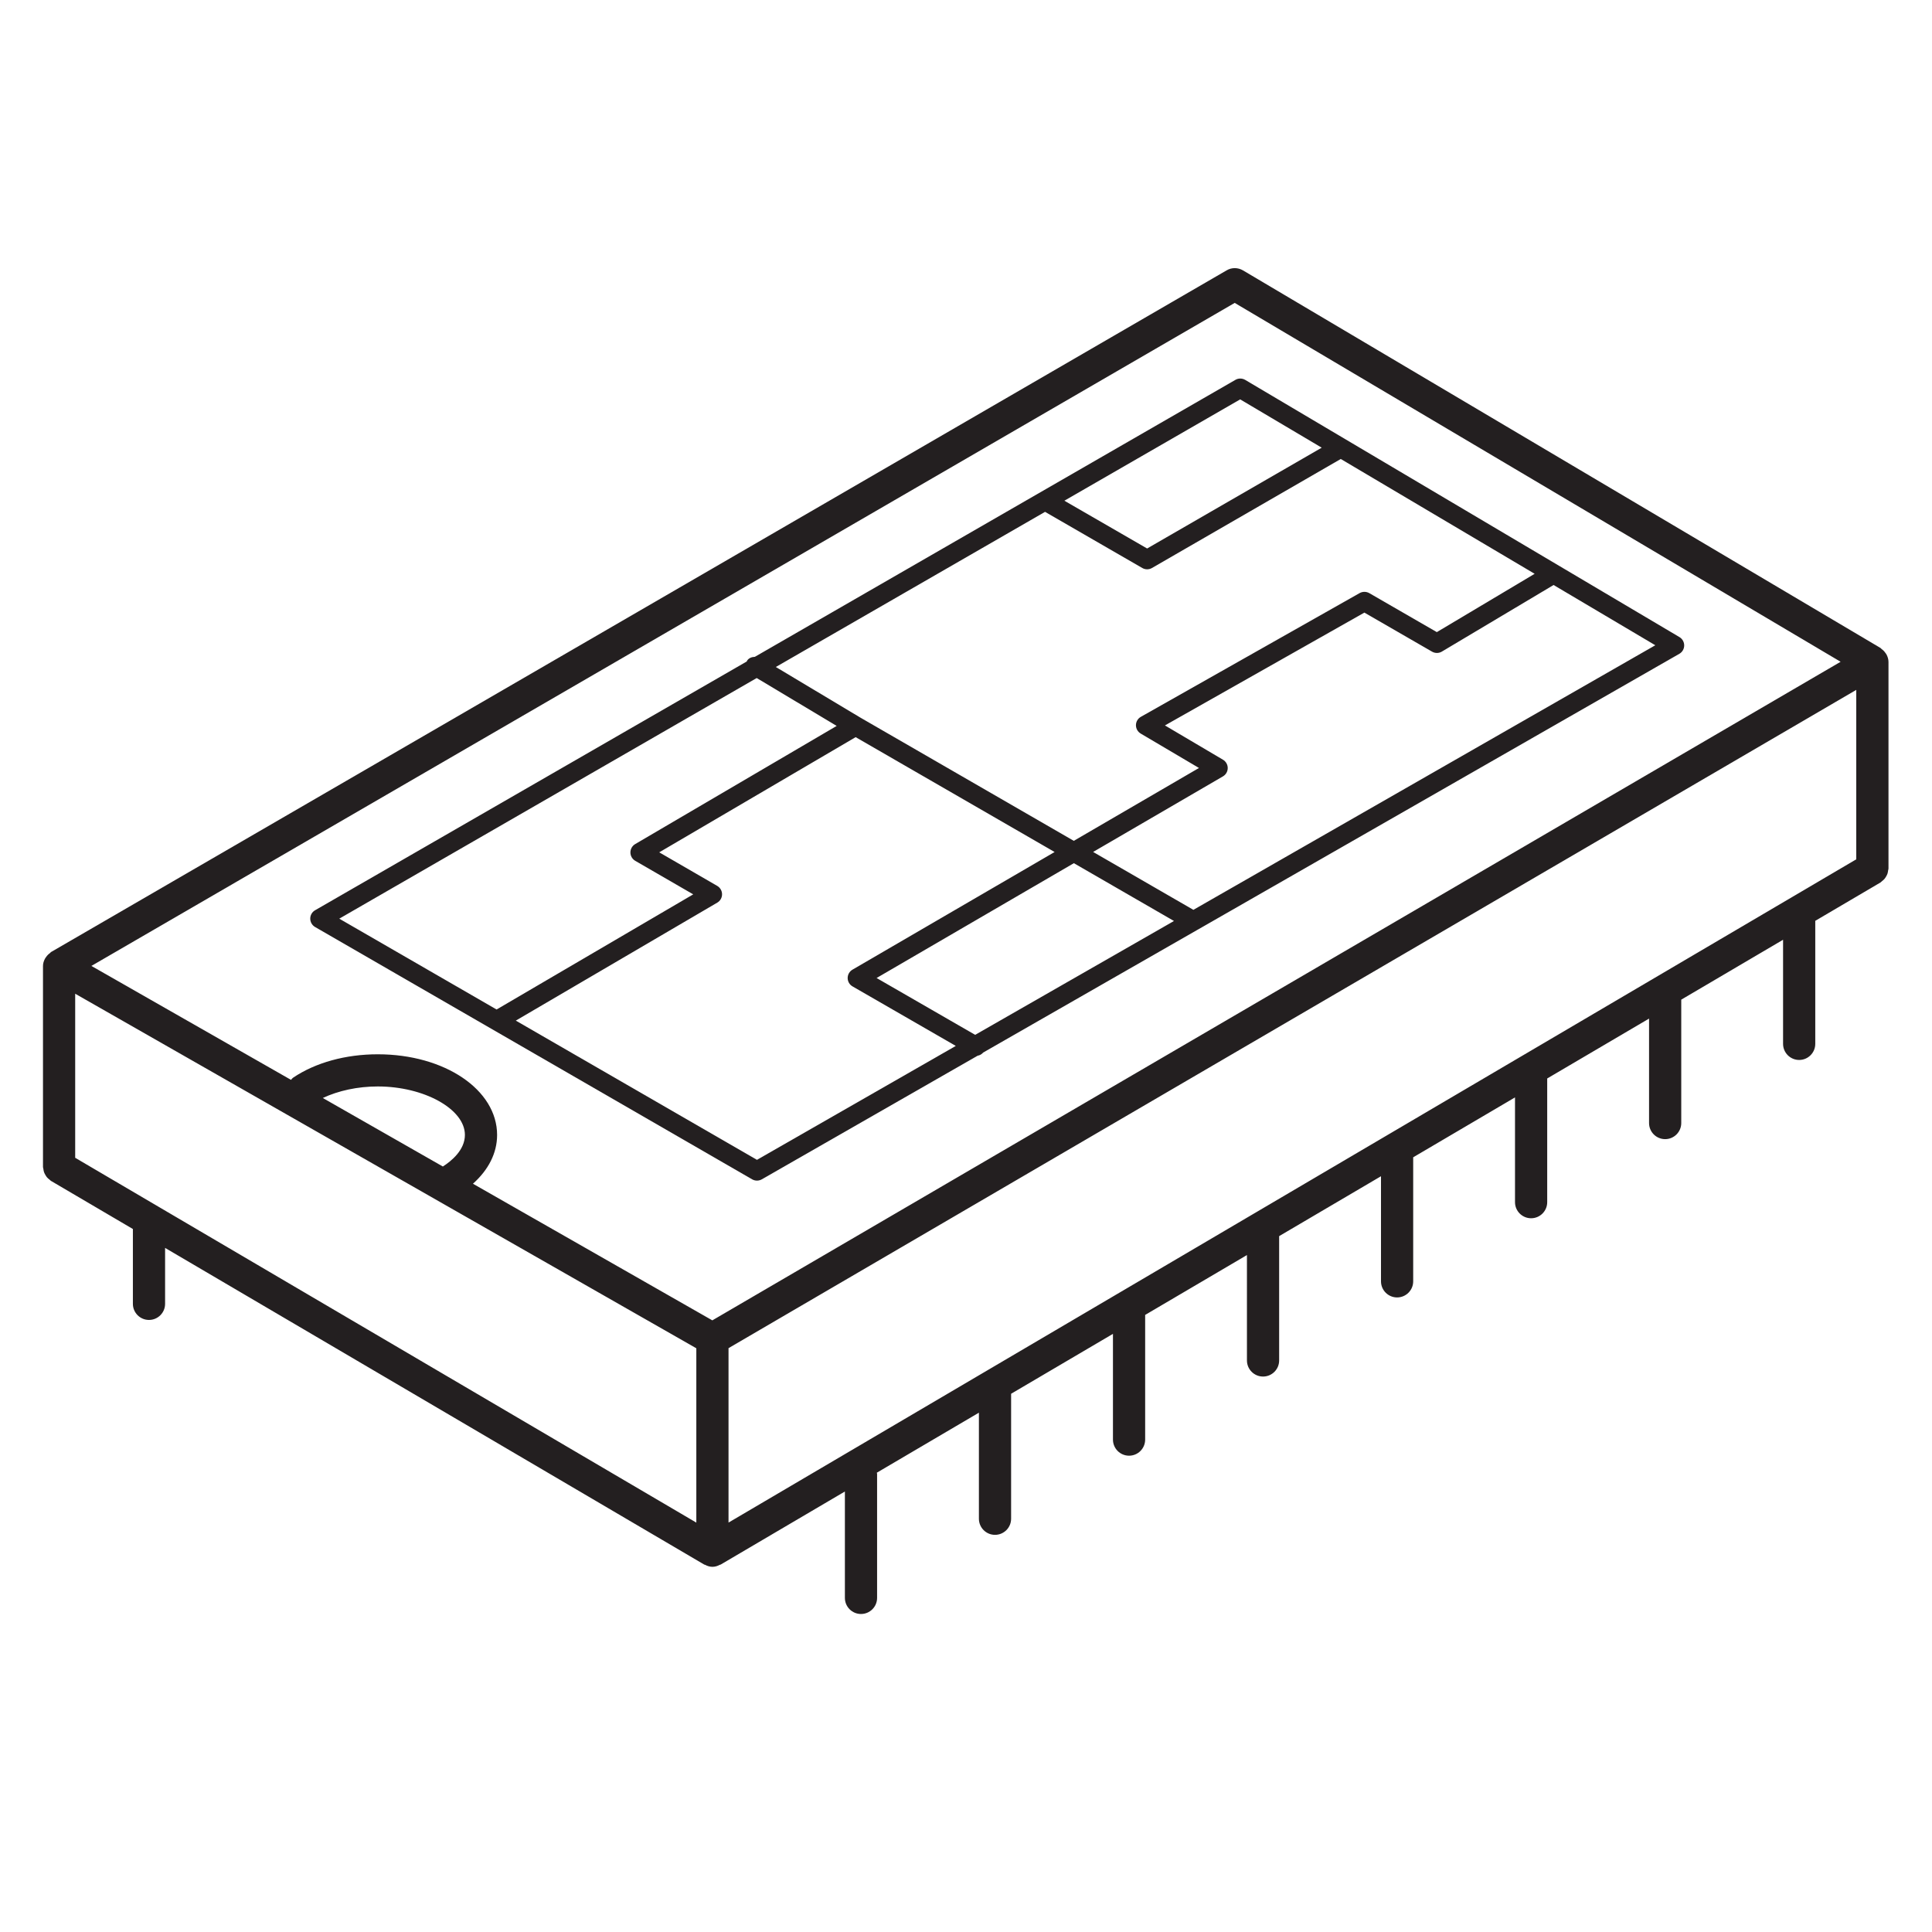 <?xml version="1.0" encoding="utf-8"?>
<!-- Generator: Adobe Illustrator 21.0.0, SVG Export Plug-In . SVG Version: 6.00 Build 0)  -->
<svg version="1.1" id="Layer_1" xmlns="http://www.w3.org/2000/svg" xmlns:xlink="http://www.w3.org/1999/xlink" x="0px" y="0px"
	 viewBox="0 0 60 60" style="enable-background:new 0 0 60 60;" xml:space="preserve">
<style type="text/css">
	.st0{fill:#231F20;}
</style>
<g>
	<path class="st0" d="M58.589,20.33c-0.01-0.02-0.023-0.035-0.036-0.053c-0.033-0.049-0.073-0.089-0.121-0.123
		c-0.011-0.008-0.017-0.022-0.029-0.029L38.602,8.397c-0.158-0.092-0.35-0.094-0.506-0.002L1.584,29.567
		c-0.013,0.007-0.018,0.021-0.029,0.03c-0.049,0.034-0.09,0.075-0.124,0.125
		c-0.012,0.018-0.025,0.033-0.035,0.053C1.36,29.843,1.335,29.917,1.335,30v6.242c0,0.021,0.009,0.039,0.012,0.06
		c0.004,0.034,0.009,0.067,0.02,0.099c0.011,0.031,0.025,0.059,0.042,0.087c0.015,0.027,0.031,0.052,0.051,0.076
		c0.023,0.027,0.05,0.049,0.079,0.071c0.016,0.012,0.026,0.028,0.043,0.038l2.545,1.495v2.324
		c0,0.276,0.224,0.5,0.5,0.5s0.5-0.224,0.5-0.5v-1.737l16.745,9.835c0.007,0.004,0.016,0.003,0.024,0.006
		c0.07,0.037,0.145,0.063,0.23,0.063s0.16-0.026,0.23-0.063c0.007-0.004,0.016-0.002,0.024-0.006l3.859-2.27
		v3.304c0,0.276,0.224,0.5,0.5,0.5s0.5-0.224,0.5-0.5v-3.849c0-0.014-0.007-0.025-0.008-0.039l3.17-1.864v3.294
		c0,0.276,0.224,0.5,0.5,0.5c0.276,0,0.5-0.224,0.5-0.5V43.29c0-0.002-0.001-0.004-0.001-0.005l3.164-1.861v3.284
		c0,0.276,0.224,0.5,0.5,0.5s0.5-0.224,0.5-0.5v-3.872l3.161-1.859V42.25c0,0.276,0.224,0.5,0.5,0.5s0.5-0.224,0.5-0.5
		v-3.861l3.163-1.86v3.264c0,0.276,0.224,0.5,0.5,0.5s0.5-0.224,0.5-0.5v-3.852l3.162-1.86v3.253
		c0,0.276,0.224,0.5,0.5,0.5s0.5-0.224,0.5-0.5v-3.841l3.163-1.86v3.244c0,0.276,0.224,0.5,0.5,0.5s0.5-0.224,0.5-0.5
		v-3.832l3.162-1.86v3.233c0,0.276,0.224,0.5,0.5,0.5s0.5-0.224,0.5-0.5v-3.821l2.027-1.192
		c0.018-0.011,0.029-0.028,0.046-0.041c0.027-0.021,0.052-0.041,0.075-0.067c0.021-0.025,0.037-0.051,0.053-0.078
		c0.016-0.028,0.03-0.054,0.041-0.085c0.011-0.033,0.016-0.066,0.02-0.1c0.003-0.02,0.012-0.038,0.012-0.059
		v-6.419C58.648,20.472,58.624,20.398,58.589,20.33z M57.648,26.687L22.625,47.285v-5.417l35.023-20.443V26.687z
		 M2.335,35.956v-5.095l19.29,11.011v5.414L2.335,35.956z M13.753,36.227l-3.728-2.128
		c0.484-0.227,1.082-0.358,1.707-0.358c1.441,0,2.706,0.703,2.706,1.505C14.438,35.717,14.017,36.058,13.753,36.227z
		 M38.345,9.407l18.817,11.145l-35.04,20.453l-7.434-4.243c0.481-0.43,0.75-0.952,0.75-1.515
		c0-1.404-1.628-2.505-3.706-2.505c-0.999,0-1.932,0.258-2.627,0.725c-0.028,0.019-0.045,0.046-0.068,0.069
		l-6.199-3.538L38.345,9.407z"/>
	<path class="st0" d="M23.358,36.625c0.046,0.026,0.098,0.04,0.15,0.04c0.051,0,0.103-0.013,0.149-0.039l6.704-3.84
		c0.067-0.011,0.126-0.045,0.172-0.098l6.676-3.824c0-0,0-0,0.001-0l14.944-8.56
		c0.093-0.053,0.149-0.151,0.15-0.258c0.001-0.106-0.055-0.206-0.146-0.26l-13.487-7.988
		c-0.094-0.055-0.211-0.056-0.303-0.002l-14.925,8.602c-0.098,0.004-0.192,0.037-0.247,0.127
		c-0.003,0.005,0,0.011-0.002,0.016L9.785,28.269c-0.093,0.053-0.15,0.152-0.15,0.26
		c0,0.107,0.057,0.206,0.15,0.26L23.358,36.625z M23.508,36.02l-7.489-4.324l6.257-3.664
		c0.092-0.054,0.149-0.153,0.148-0.26c0-0.106-0.057-0.205-0.149-0.259l-1.802-1.043l6.1-3.577l6.179,3.567
		l-6.278,3.654c-0.093,0.054-0.149,0.153-0.149,0.26c0,0.107,0.057,0.206,0.15,0.259l3.208,1.849L23.508,36.02z
		 M32.455,15.896l3.02,1.744c0.047,0.027,0.099,0.04,0.15,0.04s0.103-0.013,0.15-0.04l5.864-3.386l6.021,3.566
		l-3.038,1.811l-2.098-1.211c-0.092-0.052-0.204-0.053-0.298-0.002l-6.796,3.844
		c-0.094,0.053-0.151,0.151-0.152,0.258c-0.001,0.107,0.055,0.206,0.147,0.261l1.81,1.069l-3.887,2.263
		l-6.623-3.824c-0-0-0-0-0-0l-2.631-1.575L32.455,15.896z M30.285,32.138l-3.062-1.765
		l6.127-3.566l3.109,1.795L30.285,32.138z M37.062,28.256l-3.114-1.798l4.032-2.347
		c0.092-0.054,0.148-0.152,0.148-0.258c0.001-0.106-0.056-0.205-0.147-0.259l-1.803-1.065l6.194-3.504l2.102,1.213
		c0.095,0.054,0.211,0.054,0.304-0.002l3.47-2.068l3.159,1.871L37.062,28.256z M38.515,12.403l2.532,1.5
		l-5.422,3.131l-2.57-1.484L38.515,12.403z M23.5,21.057l2.484,1.487l-6.258,3.67
		c-0.092,0.054-0.148,0.153-0.148,0.26c0,0.106,0.057,0.205,0.149,0.259l1.802,1.042l-6.107,3.576l-4.886-2.821
		L23.5,21.057z"/>
</g>
</svg>
